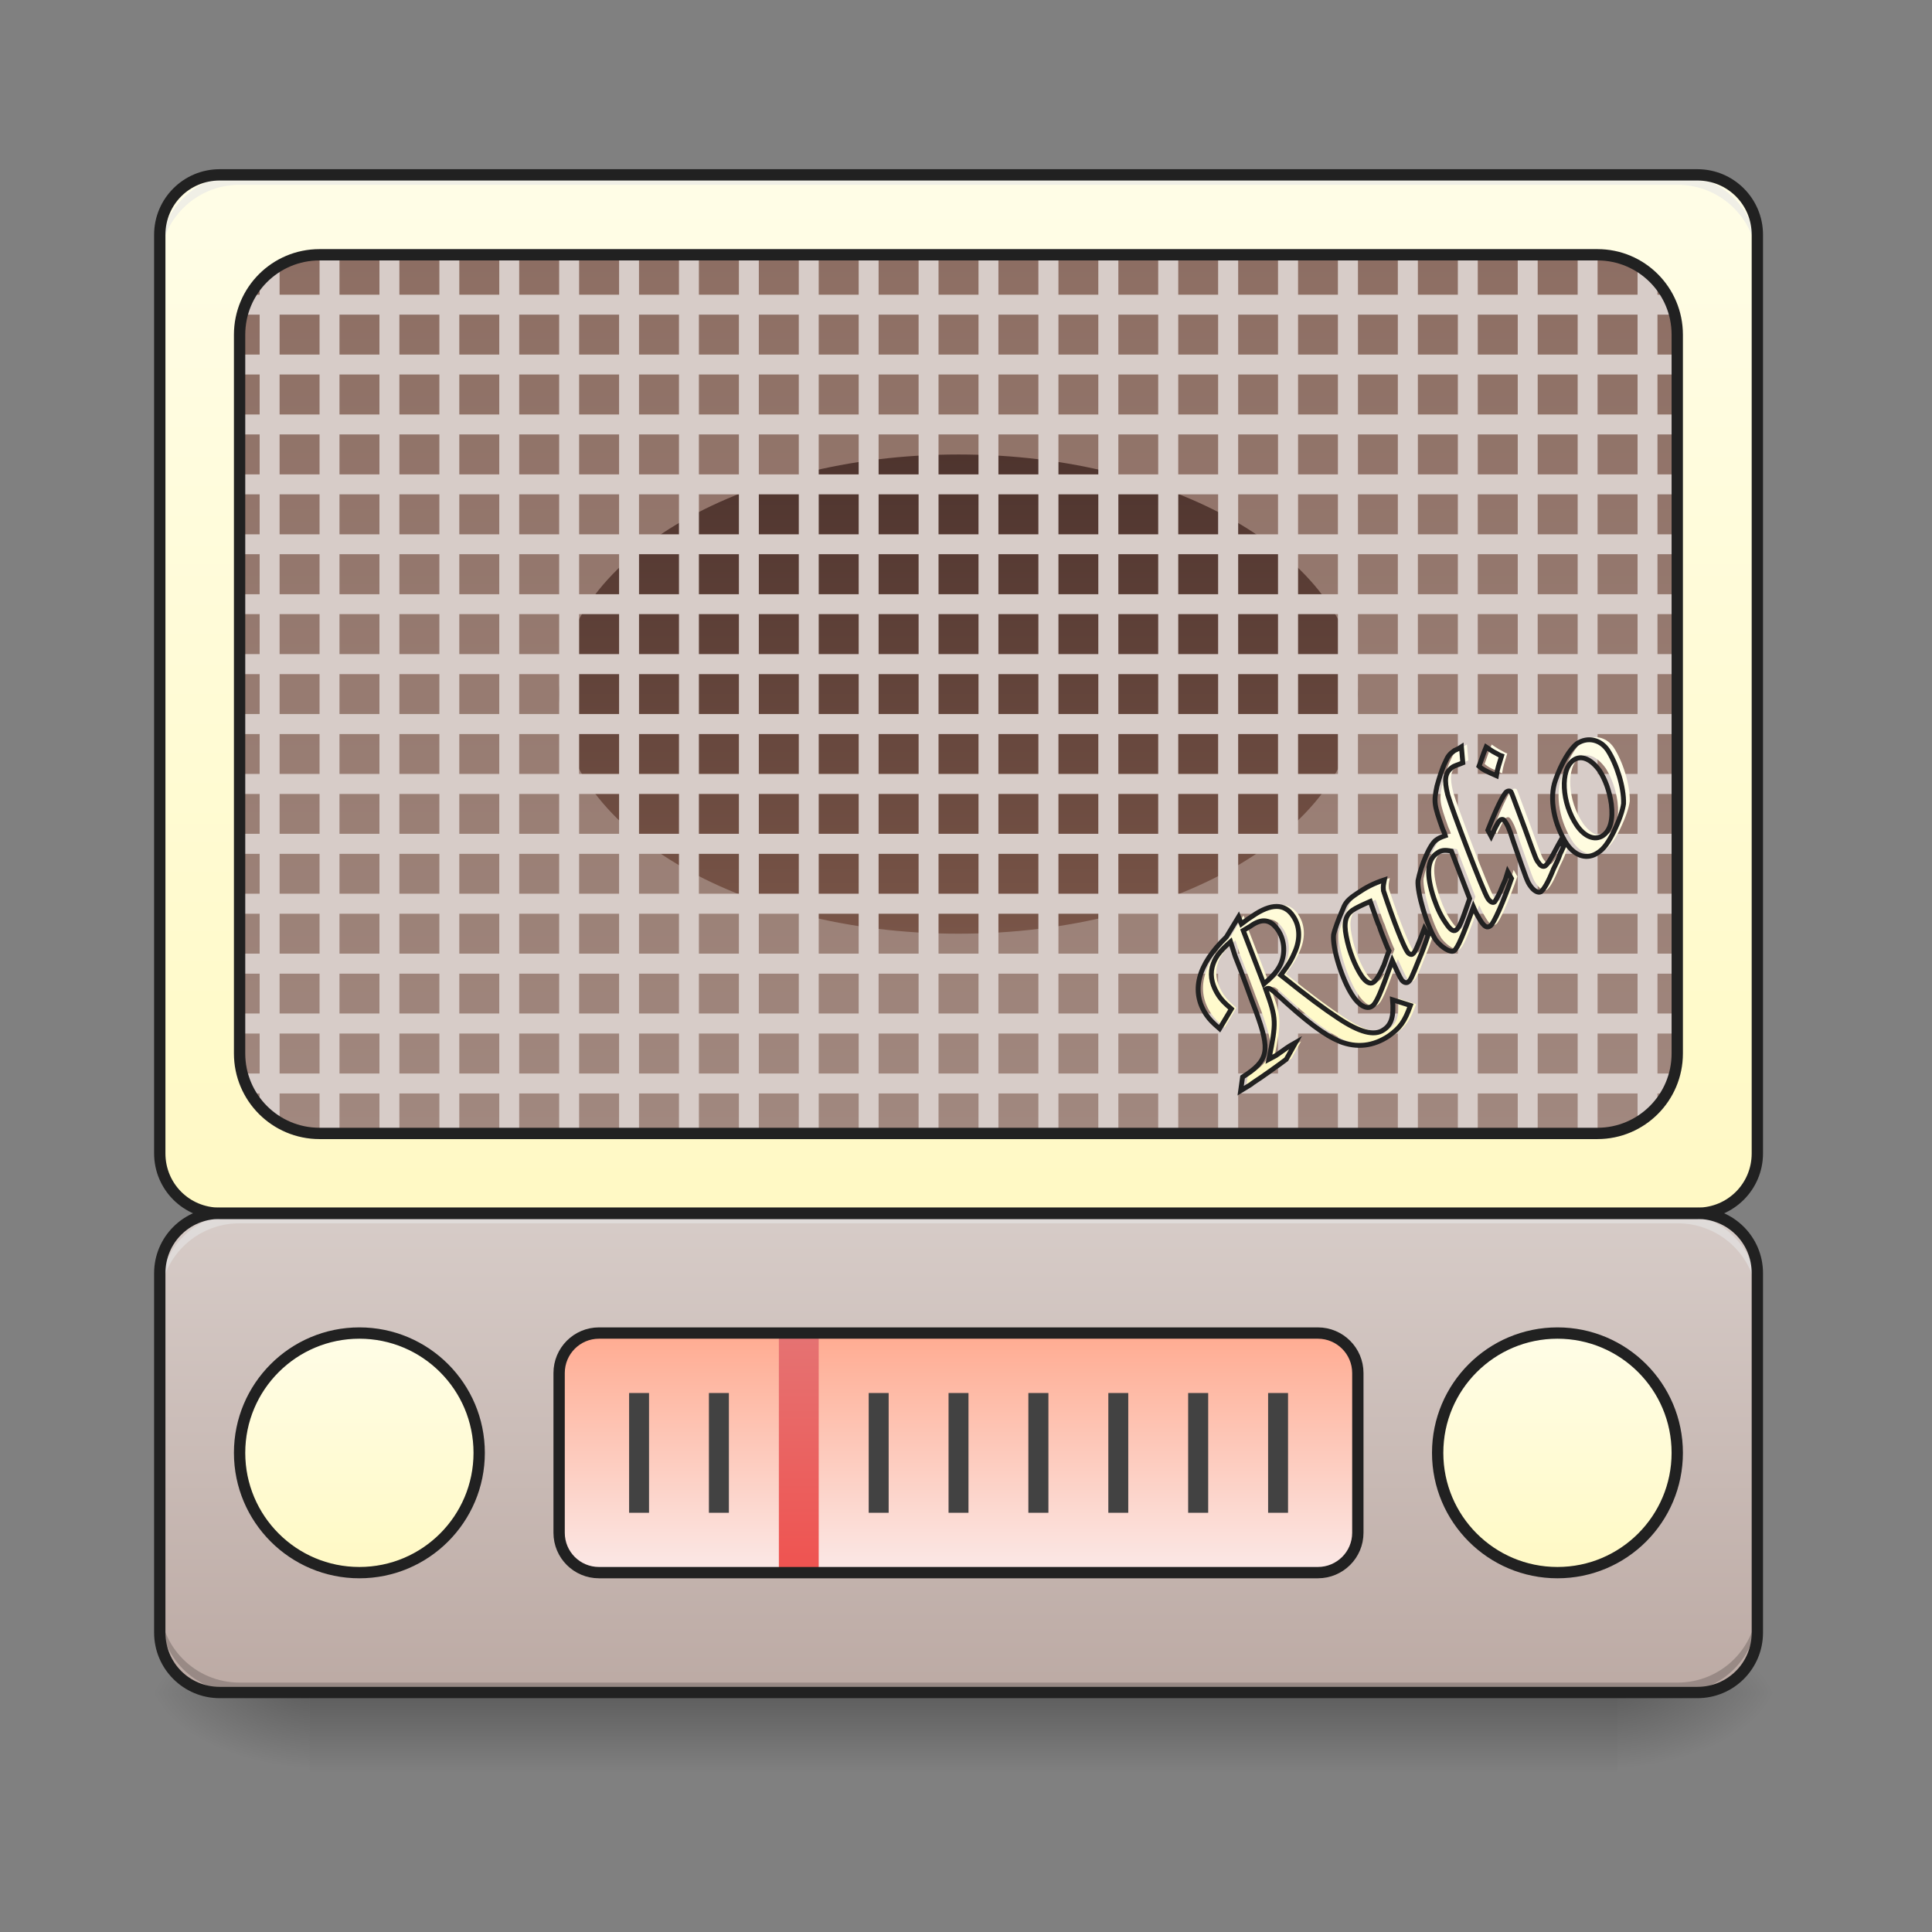 <?xml version="1.0" encoding="UTF-8"?>
<svg xmlns="http://www.w3.org/2000/svg" xmlns:xlink="http://www.w3.org/1999/xlink" width="64pt" height="64pt" viewBox="0 0 64 64" version="1.1">
<rect x="0" y="0" width="64" height="64" fill="#808080" stroke="none"/>
<defs>
<linearGradient id="linear0" gradientUnits="userSpaceOnUse" x1="254" y1="233.5" x2="254" y2="254.667" gradientTransform="matrix(0.125,0,0,0.125,-0,26.878)">
<stop offset="0" style="stop-color:rgb(0%,0%,0%);stop-opacity:0.275;"/>
<stop offset="1" style="stop-color:rgb(0%,0%,0%);stop-opacity:0;"/>
</linearGradient>
<radialGradient id="radial0" gradientUnits="userSpaceOnUse" cx="450.909" cy="189.579" fx="450.909" fy="189.579" r="21.167" gradientTransform="matrix(0,-0.156,-0.281,-0,106.246,127.191)">
<stop offset="0" style="stop-color:rgb(0%,0%,0%);stop-opacity:0.314;"/>
<stop offset="0.222" style="stop-color:rgb(0%,0%,0%);stop-opacity:0.275;"/>
<stop offset="1" style="stop-color:rgb(0%,0%,0%);stop-opacity:0;"/>
</radialGradient>
<radialGradient id="radial1" gradientUnits="userSpaceOnUse" cx="450.909" cy="189.579" fx="450.909" fy="189.579" r="21.167" gradientTransform="matrix(-0,0.156,0.281,0,-42.409,-15.055)">
<stop offset="0" style="stop-color:rgb(0%,0%,0%);stop-opacity:0.314;"/>
<stop offset="0.222" style="stop-color:rgb(0%,0%,0%);stop-opacity:0.275;"/>
<stop offset="1" style="stop-color:rgb(0%,0%,0%);stop-opacity:0;"/>
</radialGradient>
<radialGradient id="radial2" gradientUnits="userSpaceOnUse" cx="450.909" cy="189.579" fx="450.909" fy="189.579" r="21.167" gradientTransform="matrix(-0,-0.156,0.281,-0,-42.409,127.191)">
<stop offset="0" style="stop-color:rgb(0%,0%,0%);stop-opacity:0.314;"/>
<stop offset="0.222" style="stop-color:rgb(0%,0%,0%);stop-opacity:0.275;"/>
<stop offset="1" style="stop-color:rgb(0%,0%,0%);stop-opacity:0;"/>
</radialGradient>
<radialGradient id="radial3" gradientUnits="userSpaceOnUse" cx="450.909" cy="189.579" fx="450.909" fy="189.579" r="21.167" gradientTransform="matrix(0,0.156,-0.281,0,106.246,-15.055)">
<stop offset="0" style="stop-color:rgb(0%,0%,0%);stop-opacity:0.314;"/>
<stop offset="0.222" style="stop-color:rgb(0%,0%,0%);stop-opacity:0.275;"/>
<stop offset="1" style="stop-color:rgb(0%,0%,0%);stop-opacity:0;"/>
</radialGradient>
<linearGradient id="linear1" gradientUnits="userSpaceOnUse" x1="254" y1="106.5" x2="254" y2="233.5" gradientTransform="matrix(0.125,0,0,0.125,0,26.878)">
<stop offset="0" style="stop-color:rgb(84.314%,80%,78.431%);stop-opacity:1;"/>
<stop offset="1" style="stop-color:rgb(73.725%,66.667%,64.314%);stop-opacity:1;"/>
</linearGradient>
<linearGradient id="linear2" gradientUnits="userSpaceOnUse" x1="254" y1="-168.667" x2="254" y2="106.5" gradientTransform="matrix(0.125,0,0,0.125,0,26.878)">
<stop offset="0" style="stop-color:rgb(100%,99.216%,90.588%);stop-opacity:1;"/>
<stop offset="1" style="stop-color:rgb(100%,97.647%,76.863%);stop-opacity:1;"/>
</linearGradient>
<linearGradient id="linear3" gradientUnits="userSpaceOnUse" x1="291.042" y1="138.25" x2="291.042" y2="201.75" gradientTransform="matrix(1,0,0,1,-201.083,-0)">
<stop offset="0" style="stop-color:rgb(100%,99.216%,90.588%);stop-opacity:1;"/>
<stop offset="1" style="stop-color:rgb(100%,97.647%,76.863%);stop-opacity:1;"/>
</linearGradient>
<linearGradient id="linear4" gradientUnits="userSpaceOnUse" x1="254" y1="85.333" x2="254" y2="-147.5" gradientTransform="matrix(0.125,0,0,0.125,0,26.878)">
<stop offset="0" style="stop-color:rgb(63.137%,53.333%,49.804%);stop-opacity:1;"/>
<stop offset="1" style="stop-color:rgb(55.294%,43.137%,38.824%);stop-opacity:1;"/>
</linearGradient>
<linearGradient id="linear5" gradientUnits="userSpaceOnUse" x1="291.042" y1="138.25" x2="291.042" y2="201.75" gradientTransform="matrix(1,0,0,1,116.417,-0)">
<stop offset="0" style="stop-color:rgb(100%,99.216%,90.588%);stop-opacity:1;"/>
<stop offset="1" style="stop-color:rgb(100%,97.647%,76.863%);stop-opacity:1;"/>
</linearGradient>
<linearGradient id="linear6" gradientUnits="userSpaceOnUse" x1="254" y1="138.25" x2="254" y2="201.75" gradientTransform="matrix(0.125,0,0,0.125,0,26.878)">
<stop offset="0" style="stop-color:rgb(100%,67.059%,56.863%);stop-opacity:1;"/>
<stop offset="1" style="stop-color:rgb(98.431%,91.373%,90.588%);stop-opacity:1;"/>
</linearGradient>
<linearGradient id="linear7" gradientUnits="userSpaceOnUse" x1="211.667" y1="201.75" x2="211.667" y2="127.667" gradientTransform="matrix(0.125,0,0,0.107,0,30.481)">
<stop offset="0" style="stop-color:rgb(93.725%,32.549%,31.373%);stop-opacity:1;"/>
<stop offset="1" style="stop-color:rgb(89.804%,45.098%,45.098%);stop-opacity:1;"/>
</linearGradient>
<linearGradient id="linear8" gradientUnits="userSpaceOnUse" x1="254" y1="-94.583" x2="254" y2="32.417" gradientTransform="matrix(0.125,0,0,0.125,0,26.878)">
<stop offset="0" style="stop-color:rgb(30.588%,20.392%,18.039%);stop-opacity:1;"/>
<stop offset="1" style="stop-color:rgb(47.451%,33.333%,28.235%);stop-opacity:1;"/>
</linearGradient>
<linearGradient id="linear9" gradientUnits="userSpaceOnUse" x1="600.604" y1="-20.5" x2="568.854" y2="35.062" gradientTransform="matrix(0.103,-0.07,0.07,0.103,-14.614,70.928)">
<stop offset="0" style="stop-color:rgb(100%,99.216%,90.588%);stop-opacity:1;"/>
<stop offset="1" style="stop-color:rgb(100%,97.647%,76.863%);stop-opacity:1;"/>
</linearGradient>
</defs>
<g id="surface1">
<path style=" stroke:none;fill-rule:nonzero;fill:url(#linear0);" d="M 10.254 56.066 L 53.582 56.066 L 53.582 58.715 L 10.254 58.715 Z M 10.254 56.066 "/>
<path style=" stroke:none;fill-rule:nonzero;fill:url(#radial0);" d="M 53.582 56.066 L 58.875 56.066 L 58.875 53.422 L 53.582 53.422 Z M 53.582 56.066 "/>
<path style=" stroke:none;fill-rule:nonzero;fill:url(#radial1);" d="M 10.254 56.066 L 4.961 56.066 L 4.961 58.715 L 10.254 58.715 Z M 10.254 56.066 "/>
<path style=" stroke:none;fill-rule:nonzero;fill:url(#radial2);" d="M 10.254 56.066 L 4.961 56.066 L 4.961 53.422 L 10.254 53.422 Z M 10.254 56.066 "/>
<path style=" stroke:none;fill-rule:nonzero;fill:url(#radial3);" d="M 53.582 56.066 L 58.875 56.066 L 58.875 58.715 L 53.582 58.715 Z M 53.582 56.066 "/>
<path style=" stroke:none;fill-rule:nonzero;fill:url(#linear1);" d="M 7.277 40.191 C 6.176 40.191 5.293 41.078 5.293 42.176 L 5.293 54.082 C 5.293 55.184 6.176 56.066 7.277 56.066 L 56.23 56.066 C 57.328 56.066 58.215 55.184 58.215 54.082 L 58.215 42.176 C 58.215 41.078 57.328 40.191 56.23 40.191 Z M 7.277 40.191 "/>
<path style=" stroke:none;fill-rule:nonzero;fill:url(#linear2);" d="M 7.277 5.793 L 56.23 5.793 C 57.324 5.793 58.215 6.68 58.215 7.777 L 58.215 38.207 C 58.215 39.305 57.324 40.191 56.23 40.191 L 7.277 40.191 C 6.18 40.191 5.293 39.305 5.293 38.207 L 5.293 7.777 C 5.293 6.68 6.18 5.793 7.277 5.793 Z M 7.277 5.793 "/>
<path style=" stroke:none;fill-rule:nonzero;fill:rgb(0%,0%,0%);fill-opacity:0.196;" d="M 7.938 56.066 C 6.473 56.066 5.293 54.887 5.293 53.422 L 5.293 53.09 C 5.293 54.559 6.473 55.738 7.938 55.738 L 55.566 55.738 C 57.035 55.738 58.215 54.559 58.215 53.09 L 58.215 53.422 C 58.215 54.887 57.035 56.066 55.566 56.066 Z M 7.938 56.066 "/>
<path style=" stroke:none;fill-rule:nonzero;fill:rgb(90.196%,90.196%,90.196%);fill-opacity:0.588;" d="M 7.938 5.793 C 6.473 5.793 5.293 6.973 5.293 8.438 L 5.293 8.77 C 5.293 7.305 6.473 6.121 7.938 6.121 L 55.566 6.121 C 57.035 6.121 58.215 7.305 58.215 8.77 L 58.215 8.438 C 58.215 6.973 57.035 5.793 55.566 5.793 Z M 7.938 5.793 "/>
<path style="fill-rule:nonzero;fill:url(#linear3);stroke-width:3;stroke-linecap:round;stroke-linejoin:miter;stroke:rgb(12.941%,12.941%,12.941%);stroke-opacity:1;stroke-miterlimit:4;" d="M 95.241 138.248 C 112.77 138.248 126.988 152.465 126.988 169.994 C 126.988 187.524 112.77 201.741 95.241 201.741 C 77.711 201.741 63.494 187.524 63.494 169.994 C 63.494 152.465 77.711 138.248 95.241 138.248 Z M 95.241 138.248 " transform="matrix(0.125,0,0,0.125,0,26.878)"/>
<path style=" stroke:none;fill-rule:nonzero;fill:rgb(90.196%,90.196%,90.196%);fill-opacity:0.588;" d="M 7.938 40.191 C 6.473 40.191 5.293 41.371 5.293 42.836 L 5.293 43.168 C 5.293 41.703 6.473 40.523 7.938 40.523 L 55.566 40.523 C 57.035 40.523 58.215 41.703 58.215 43.168 L 58.215 42.836 C 58.215 41.371 57.035 40.191 55.566 40.191 Z M 7.938 40.191 "/>
<path style=" stroke:none;fill-rule:nonzero;fill:url(#linear4);" d="M 10.586 8.438 L 52.922 8.438 C 54.383 8.438 55.566 9.621 55.566 11.086 L 55.566 34.898 C 55.566 36.359 54.383 37.547 52.922 37.547 L 10.586 37.547 C 9.121 37.547 7.938 36.359 7.938 34.898 L 7.938 11.086 C 7.938 9.621 9.121 8.438 10.586 8.438 Z M 10.586 8.438 "/>
<path style="fill-rule:nonzero;fill:url(#linear5);stroke-width:3;stroke-linecap:round;stroke-linejoin:miter;stroke:rgb(12.941%,12.941%,12.941%);stroke-opacity:1;stroke-miterlimit:4;" d="M 412.742 138.248 C 430.271 138.248 444.489 152.465 444.489 169.994 C 444.489 187.524 430.271 201.741 412.742 201.741 C 395.212 201.741 380.995 187.524 380.995 169.994 C 380.995 152.465 395.212 138.248 412.742 138.248 Z M 412.742 138.248 " transform="matrix(0.125,0,0,0.125,0,26.878)"/>
<path style=" stroke:none;fill-rule:nonzero;fill:url(#linear6);" d="M 19.844 44.16 L 43.66 44.16 C 44.391 44.16 44.984 44.754 44.984 45.484 L 44.984 50.777 C 44.984 51.508 44.391 52.098 43.66 52.098 L 19.844 52.098 C 19.113 52.098 18.523 51.508 18.523 50.777 L 18.523 45.484 C 18.523 44.754 19.113 44.16 19.844 44.16 Z M 19.844 44.16 "/>
<path style=" stroke:none;fill-rule:nonzero;fill:rgb(25.882%,25.882%,25.882%);fill-opacity:1;" d="M 31.422 46.145 L 32.082 46.145 L 32.082 50.113 L 31.422 50.113 Z M 31.422 46.145 "/>
<path style=" stroke:none;fill-rule:nonzero;fill:rgb(25.882%,25.882%,25.882%);fill-opacity:1;" d="M 34.066 46.145 L 34.73 46.145 L 34.73 50.113 L 34.066 50.113 Z M 34.066 46.145 "/>
<path style=" stroke:none;fill-rule:nonzero;fill:rgb(25.882%,25.882%,25.882%);fill-opacity:1;" d="M 36.715 46.145 L 37.375 46.145 L 37.375 50.113 L 36.715 50.113 Z M 36.715 46.145 "/>
<path style=" stroke:none;fill-rule:nonzero;fill:rgb(25.882%,25.882%,25.882%);fill-opacity:1;" d="M 39.359 46.145 L 40.023 46.145 L 40.023 50.113 L 39.359 50.113 Z M 39.359 46.145 "/>
<path style=" stroke:none;fill-rule:nonzero;fill:rgb(25.882%,25.882%,25.882%);fill-opacity:1;" d="M 42.008 46.145 L 42.668 46.145 L 42.668 50.113 L 42.008 50.113 Z M 42.008 46.145 "/>
<path style=" stroke:none;fill-rule:nonzero;fill:rgb(25.882%,25.882%,25.882%);fill-opacity:1;" d="M 20.84 46.145 L 21.5 46.145 L 21.5 50.113 L 20.84 50.113 Z M 20.84 46.145 "/>
<path style=" stroke:none;fill-rule:nonzero;fill:rgb(25.882%,25.882%,25.882%);fill-opacity:1;" d="M 23.484 46.145 L 24.145 46.145 L 24.145 50.113 L 23.484 50.113 Z M 23.484 46.145 "/>
<path style=" stroke:none;fill-rule:nonzero;fill:url(#linear7);" d="M 25.801 44.16 L 27.121 44.16 L 27.121 52.098 L 25.801 52.098 Z M 25.801 44.16 "/>
<path style=" stroke:none;fill-rule:nonzero;fill:rgb(25.882%,25.882%,25.882%);fill-opacity:1;" d="M 28.777 46.145 L 29.438 46.145 L 29.438 50.113 L 28.777 50.113 Z M 28.777 46.145 "/>
<path style="fill:none;stroke-width:3;stroke-linecap:square;stroke-linejoin:bevel;stroke:rgb(12.941%,12.941%,12.941%);stroke-opacity:1;stroke-miterlimit:4;" d="M 158.735 138.248 L 349.248 138.248 C 355.091 138.248 359.841 142.997 359.841 148.84 L 359.841 191.18 C 359.841 197.023 355.091 201.741 349.248 201.741 L 158.735 201.741 C 152.892 201.741 148.173 197.023 148.173 191.18 L 148.173 148.84 C 148.173 142.997 152.892 138.248 158.735 138.248 Z M 158.735 138.248 " transform="matrix(0.125,0,0,0.125,0,26.878)"/>
<path style=" stroke:none;fill-rule:nonzero;fill:url(#linear8);" d="M 31.754 15.055 C 39.059 15.055 44.984 18.609 44.984 22.992 C 44.984 27.375 39.059 30.93 31.754 30.93 C 24.445 30.93 18.523 27.375 18.523 22.992 C 18.523 18.609 24.445 15.055 31.754 15.055 Z M 31.754 15.055 "/>
<path style=" stroke:none;fill-rule:nonzero;fill:rgb(84.314%,80%,78.431%);fill-opacity:1;" d="M 10.586 8.438 L 10.586 9.762 L 9.262 9.762 L 9.262 8.793 C 9.012 8.934 8.789 9.117 8.602 9.332 L 8.602 9.762 L 8.289 9.762 C 8.172 9.965 8.082 10.188 8.02 10.422 L 8.602 10.422 L 8.602 11.746 L 7.938 11.746 L 7.938 12.406 L 8.602 12.406 L 8.602 13.73 L 7.938 13.73 L 7.938 14.391 L 8.602 14.391 L 8.602 15.715 L 7.938 15.715 L 7.938 16.375 L 8.602 16.375 L 8.602 17.699 L 7.938 17.699 L 7.938 18.359 L 8.602 18.359 L 8.602 19.684 L 7.938 19.684 L 7.938 20.344 L 8.602 20.344 L 8.602 21.668 L 7.938 21.668 L 7.938 22.332 L 8.602 22.332 L 8.602 23.652 L 7.938 23.652 L 7.938 24.316 L 8.602 24.316 L 8.602 25.637 L 7.938 25.637 L 7.938 26.301 L 8.602 26.301 L 8.602 27.621 L 7.938 27.621 L 7.938 28.285 L 8.602 28.285 L 8.602 29.605 L 7.938 29.605 L 7.938 30.27 L 8.602 30.27 L 8.602 31.59 L 7.938 31.59 L 7.938 32.254 L 8.602 32.254 L 8.602 33.574 L 7.938 33.574 L 7.938 34.238 L 8.602 34.238 L 8.602 35.562 L 8.02 35.562 C 8.082 35.797 8.172 36.016 8.289 36.223 L 8.602 36.223 L 8.602 36.652 C 8.789 36.867 9.012 37.051 9.262 37.191 L 9.262 36.223 L 10.586 36.223 L 10.586 37.547 L 11.246 37.547 L 11.246 36.223 L 12.57 36.223 L 12.57 37.547 L 13.23 37.547 L 13.23 36.223 L 14.555 36.223 L 14.555 37.547 L 15.215 37.547 L 15.215 36.223 L 16.539 36.223 L 16.539 37.547 L 17.199 37.547 L 17.199 36.223 L 18.523 36.223 L 18.523 37.547 L 19.184 37.547 L 19.184 36.223 L 20.508 36.223 L 20.508 37.547 L 21.168 37.547 L 21.168 36.223 L 22.492 36.223 L 22.492 37.547 L 23.152 37.547 L 23.152 36.223 L 24.477 36.223 L 24.477 37.547 L 25.137 37.547 L 25.137 36.223 L 26.461 36.223 L 26.461 37.547 L 27.121 37.547 L 27.121 36.223 L 28.445 36.223 L 28.445 37.547 L 29.105 37.547 L 29.105 36.223 L 30.43 36.223 L 30.43 37.547 L 31.09 37.547 L 31.09 36.223 L 32.414 36.223 L 32.414 37.547 L 33.074 37.547 L 33.074 36.223 L 34.398 36.223 L 34.398 37.547 L 35.062 37.547 L 35.062 36.223 L 36.383 36.223 L 36.383 37.547 L 37.047 37.547 L 37.047 36.223 L 38.367 36.223 L 38.367 37.547 L 39.031 37.547 L 39.031 36.223 L 40.352 36.223 L 40.352 37.547 L 41.016 37.547 L 41.016 36.223 L 42.336 36.223 L 42.336 37.547 L 43 37.547 L 43 36.223 L 44.32 36.223 L 44.32 37.547 L 44.984 37.547 L 44.984 36.223 L 46.305 36.223 L 46.305 37.547 L 46.969 37.547 L 46.969 36.223 L 48.293 36.223 L 48.293 37.547 L 48.953 37.547 L 48.953 36.223 L 50.277 36.223 L 50.277 37.547 L 50.938 37.547 L 50.938 36.223 L 52.262 36.223 L 52.262 37.547 L 52.922 37.547 L 52.922 36.223 L 54.246 36.223 L 54.246 37.191 C 54.492 37.051 54.719 36.867 54.906 36.652 L 54.906 36.223 L 55.215 36.223 C 55.332 36.016 55.426 35.797 55.484 35.562 L 54.906 35.562 L 54.906 34.238 L 55.566 34.238 L 55.566 33.574 L 54.906 33.574 L 54.906 32.254 L 55.566 32.254 L 55.566 31.59 L 54.906 31.59 L 54.906 30.27 L 55.566 30.27 L 55.566 29.605 L 54.906 29.605 L 54.906 28.285 L 55.566 28.285 L 55.566 27.621 L 54.906 27.621 L 54.906 26.301 L 55.566 26.301 L 55.566 25.637 L 54.906 25.637 L 54.906 24.316 L 55.566 24.316 L 55.566 23.652 L 54.906 23.652 L 54.906 22.332 L 55.566 22.332 L 55.566 21.668 L 54.906 21.668 L 54.906 20.344 L 55.566 20.344 L 55.566 19.684 L 54.906 19.684 L 54.906 18.359 L 55.566 18.359 L 55.566 17.699 L 54.906 17.699 L 54.906 16.375 L 55.566 16.375 L 55.566 15.715 L 54.906 15.715 L 54.906 14.391 L 55.566 14.391 L 55.566 13.73 L 54.906 13.73 L 54.906 12.406 L 55.566 12.406 L 55.566 11.746 L 54.906 11.746 L 54.906 10.422 L 55.484 10.422 C 55.426 10.188 55.332 9.965 55.215 9.762 L 54.906 9.762 L 54.906 9.332 C 54.719 9.117 54.492 8.934 54.246 8.793 L 54.246 9.762 L 52.922 9.762 L 52.922 8.438 L 52.262 8.438 L 52.262 9.762 L 50.938 9.762 L 50.938 8.438 L 50.277 8.438 L 50.277 9.762 L 48.953 9.762 L 48.953 8.438 L 48.293 8.438 L 48.293 9.762 L 46.969 9.762 L 46.969 8.438 L 46.305 8.438 L 46.305 9.762 L 44.984 9.762 L 44.984 8.438 L 44.32 8.438 L 44.32 9.762 L 43 9.762 L 43 8.438 L 42.336 8.438 L 42.336 9.762 L 41.016 9.762 L 41.016 8.438 L 40.352 8.438 L 40.352 9.762 L 39.031 9.762 L 39.031 8.438 L 38.367 8.438 L 38.367 9.762 L 37.047 9.762 L 37.047 8.438 L 36.383 8.438 L 36.383 9.762 L 35.062 9.762 L 35.062 8.438 L 34.398 8.438 L 34.398 9.762 L 33.074 9.762 L 33.074 8.438 L 32.414 8.438 L 32.414 9.762 L 31.09 9.762 L 31.09 8.438 L 30.43 8.438 L 30.43 9.762 L 29.105 9.762 L 29.105 8.438 L 28.445 8.438 L 28.445 9.762 L 27.121 9.762 L 27.121 8.438 L 26.461 8.438 L 26.461 9.762 L 25.137 9.762 L 25.137 8.438 L 24.477 8.438 L 24.477 9.762 L 23.152 9.762 L 23.152 8.438 L 22.492 8.438 L 22.492 9.762 L 21.168 9.762 L 21.168 8.438 L 20.508 8.438 L 20.508 9.762 L 19.184 9.762 L 19.184 8.438 L 18.523 8.438 L 18.523 9.762 L 17.199 9.762 L 17.199 8.438 L 16.539 8.438 L 16.539 9.762 L 15.215 9.762 L 15.215 8.438 L 14.555 8.438 L 14.555 9.762 L 13.23 9.762 L 13.23 8.438 L 12.57 8.438 L 12.57 9.762 L 11.246 9.762 L 11.246 8.438 Z M 9.262 10.422 L 10.586 10.422 L 10.586 11.746 L 9.262 11.746 Z M 11.246 10.422 L 12.57 10.422 L 12.57 11.746 L 11.246 11.746 Z M 13.23 10.422 L 14.555 10.422 L 14.555 11.746 L 13.23 11.746 Z M 15.215 10.422 L 16.539 10.422 L 16.539 11.746 L 15.215 11.746 Z M 17.199 10.422 L 18.523 10.422 L 18.523 11.746 L 17.199 11.746 Z M 19.184 10.422 L 20.508 10.422 L 20.508 11.746 L 19.184 11.746 Z M 21.168 10.422 L 22.492 10.422 L 22.492 11.746 L 21.168 11.746 Z M 23.152 10.422 L 24.477 10.422 L 24.477 11.746 L 23.152 11.746 Z M 25.137 10.422 L 26.461 10.422 L 26.461 11.746 L 25.137 11.746 Z M 27.121 10.422 L 28.445 10.422 L 28.445 11.746 L 27.121 11.746 Z M 29.105 10.422 L 30.43 10.422 L 30.43 11.746 L 29.105 11.746 Z M 31.09 10.422 L 32.414 10.422 L 32.414 11.746 L 31.09 11.746 Z M 33.074 10.422 L 34.398 10.422 L 34.398 11.746 L 33.074 11.746 Z M 35.062 10.422 L 36.383 10.422 L 36.383 11.746 L 35.062 11.746 Z M 37.047 10.422 L 38.367 10.422 L 38.367 11.746 L 37.047 11.746 Z M 39.031 10.422 L 40.352 10.422 L 40.352 11.746 L 39.031 11.746 Z M 41.016 10.422 L 42.336 10.422 L 42.336 11.746 L 41.016 11.746 Z M 43 10.422 L 44.32 10.422 L 44.32 11.746 L 43 11.746 Z M 44.984 10.422 L 46.305 10.422 L 46.305 11.746 L 44.984 11.746 Z M 46.969 10.422 L 48.293 10.422 L 48.293 11.746 L 46.969 11.746 Z M 48.953 10.422 L 50.277 10.422 L 50.277 11.746 L 48.953 11.746 Z M 50.938 10.422 L 52.262 10.422 L 52.262 11.746 L 50.938 11.746 Z M 52.922 10.422 L 54.246 10.422 L 54.246 11.746 L 52.922 11.746 Z M 9.262 12.406 L 10.586 12.406 L 10.586 13.73 L 9.262 13.73 Z M 11.246 12.406 L 12.57 12.406 L 12.57 13.73 L 11.246 13.73 Z M 13.23 12.406 L 14.555 12.406 L 14.555 13.73 L 13.23 13.73 Z M 15.215 12.406 L 16.539 12.406 L 16.539 13.73 L 15.215 13.73 Z M 17.199 12.406 L 18.523 12.406 L 18.523 13.73 L 17.199 13.73 Z M 19.184 12.406 L 20.508 12.406 L 20.508 13.73 L 19.184 13.73 Z M 21.168 12.406 L 22.492 12.406 L 22.492 13.73 L 21.168 13.73 Z M 23.152 12.406 L 24.477 12.406 L 24.477 13.73 L 23.152 13.73 Z M 25.137 12.406 L 26.461 12.406 L 26.461 13.73 L 25.137 13.73 Z M 27.121 12.406 L 28.445 12.406 L 28.445 13.73 L 27.121 13.73 Z M 29.105 12.406 L 30.43 12.406 L 30.43 13.73 L 29.105 13.73 Z M 31.09 12.406 L 32.414 12.406 L 32.414 13.73 L 31.09 13.73 Z M 33.074 12.406 L 34.398 12.406 L 34.398 13.73 L 33.074 13.73 Z M 35.062 12.406 L 36.383 12.406 L 36.383 13.73 L 35.062 13.73 Z M 37.047 12.406 L 38.367 12.406 L 38.367 13.73 L 37.047 13.73 Z M 39.031 12.406 L 40.352 12.406 L 40.352 13.73 L 39.031 13.73 Z M 41.016 12.406 L 42.336 12.406 L 42.336 13.73 L 41.016 13.73 Z M 43 12.406 L 44.32 12.406 L 44.32 13.73 L 43 13.73 Z M 44.984 12.406 L 46.305 12.406 L 46.305 13.73 L 44.984 13.73 Z M 46.969 12.406 L 48.293 12.406 L 48.293 13.73 L 46.969 13.73 Z M 48.953 12.406 L 50.277 12.406 L 50.277 13.73 L 48.953 13.73 Z M 50.938 12.406 L 52.262 12.406 L 52.262 13.73 L 50.938 13.73 Z M 52.922 12.406 L 54.246 12.406 L 54.246 13.73 L 52.922 13.73 Z M 9.262 14.391 L 10.586 14.391 L 10.586 15.715 L 9.262 15.715 Z M 11.246 14.391 L 12.57 14.391 L 12.57 15.715 L 11.246 15.715 Z M 13.23 14.391 L 14.555 14.391 L 14.555 15.715 L 13.23 15.715 Z M 15.215 14.391 L 16.539 14.391 L 16.539 15.715 L 15.215 15.715 Z M 17.199 14.391 L 18.523 14.391 L 18.523 15.715 L 17.199 15.715 Z M 19.184 14.391 L 20.508 14.391 L 20.508 15.715 L 19.184 15.715 Z M 21.168 14.391 L 22.492 14.391 L 22.492 15.715 L 21.168 15.715 Z M 23.152 14.391 L 24.477 14.391 L 24.477 15.715 L 23.152 15.715 Z M 25.137 14.391 L 26.461 14.391 L 26.461 15.715 L 25.137 15.715 Z M 27.121 14.391 L 28.445 14.391 L 28.445 15.715 L 27.121 15.715 Z M 29.105 14.391 L 30.43 14.391 L 30.43 15.715 L 29.105 15.715 Z M 31.09 14.391 L 32.414 14.391 L 32.414 15.715 L 31.09 15.715 Z M 33.074 14.391 L 34.398 14.391 L 34.398 15.715 L 33.074 15.715 Z M 35.062 14.391 L 36.383 14.391 L 36.383 15.715 L 35.062 15.715 Z M 37.047 14.391 L 38.367 14.391 L 38.367 15.715 L 37.047 15.715 Z M 39.031 14.391 L 40.352 14.391 L 40.352 15.715 L 39.031 15.715 Z M 41.016 14.391 L 42.336 14.391 L 42.336 15.715 L 41.016 15.715 Z M 43 14.391 L 44.32 14.391 L 44.32 15.715 L 43 15.715 Z M 44.984 14.391 L 46.305 14.391 L 46.305 15.715 L 44.984 15.715 Z M 46.969 14.391 L 48.293 14.391 L 48.293 15.715 L 46.969 15.715 Z M 48.953 14.391 L 50.277 14.391 L 50.277 15.715 L 48.953 15.715 Z M 50.938 14.391 L 52.262 14.391 L 52.262 15.715 L 50.938 15.715 Z M 52.922 14.391 L 54.246 14.391 L 54.246 15.715 L 52.922 15.715 Z M 9.262 16.375 L 10.586 16.375 L 10.586 17.699 L 9.262 17.699 Z M 11.246 16.375 L 12.57 16.375 L 12.57 17.699 L 11.246 17.699 Z M 13.23 16.375 L 14.555 16.375 L 14.555 17.699 L 13.23 17.699 Z M 15.215 16.375 L 16.539 16.375 L 16.539 17.699 L 15.215 17.699 Z M 17.199 16.375 L 18.523 16.375 L 18.523 17.699 L 17.199 17.699 Z M 19.184 16.375 L 20.508 16.375 L 20.508 17.699 L 19.184 17.699 Z M 21.168 16.375 L 22.492 16.375 L 22.492 17.699 L 21.168 17.699 Z M 23.152 16.375 L 24.477 16.375 L 24.477 17.699 L 23.152 17.699 Z M 25.137 16.375 L 26.461 16.375 L 26.461 17.699 L 25.137 17.699 Z M 27.121 16.375 L 28.445 16.375 L 28.445 17.699 L 27.121 17.699 Z M 29.105 16.375 L 30.43 16.375 L 30.43 17.699 L 29.105 17.699 Z M 31.09 16.375 L 32.414 16.375 L 32.414 17.699 L 31.09 17.699 Z M 33.074 16.375 L 34.398 16.375 L 34.398 17.699 L 33.074 17.699 Z M 35.062 16.375 L 36.383 16.375 L 36.383 17.699 L 35.062 17.699 Z M 37.047 16.375 L 38.367 16.375 L 38.367 17.699 L 37.047 17.699 Z M 39.031 16.375 L 40.352 16.375 L 40.352 17.699 L 39.031 17.699 Z M 41.016 16.375 L 42.336 16.375 L 42.336 17.699 L 41.016 17.699 Z M 43 16.375 L 44.32 16.375 L 44.32 17.699 L 43 17.699 Z M 44.984 16.375 L 46.305 16.375 L 46.305 17.699 L 44.984 17.699 Z M 46.969 16.375 L 48.293 16.375 L 48.293 17.699 L 46.969 17.699 Z M 48.953 16.375 L 50.277 16.375 L 50.277 17.699 L 48.953 17.699 Z M 50.938 16.375 L 52.262 16.375 L 52.262 17.699 L 50.938 17.699 Z M 52.922 16.375 L 54.246 16.375 L 54.246 17.699 L 52.922 17.699 Z M 9.262 18.359 L 10.586 18.359 L 10.586 19.684 L 9.262 19.684 Z M 11.246 18.359 L 12.57 18.359 L 12.57 19.684 L 11.246 19.684 Z M 13.23 18.359 L 14.555 18.359 L 14.555 19.684 L 13.23 19.684 Z M 15.215 18.359 L 16.539 18.359 L 16.539 19.684 L 15.215 19.684 Z M 17.199 18.359 L 18.523 18.359 L 18.523 19.684 L 17.199 19.684 Z M 19.184 18.359 L 20.508 18.359 L 20.508 19.684 L 19.184 19.684 Z M 21.168 18.359 L 22.492 18.359 L 22.492 19.684 L 21.168 19.684 Z M 23.152 18.359 L 24.477 18.359 L 24.477 19.684 L 23.152 19.684 Z M 25.137 18.359 L 26.461 18.359 L 26.461 19.684 L 25.137 19.684 Z M 27.121 18.359 L 28.445 18.359 L 28.445 19.684 L 27.121 19.684 Z M 29.105 18.359 L 30.43 18.359 L 30.43 19.684 L 29.105 19.684 Z M 31.09 18.359 L 32.414 18.359 L 32.414 19.684 L 31.09 19.684 Z M 33.074 18.359 L 34.398 18.359 L 34.398 19.684 L 33.074 19.684 Z M 35.062 18.359 L 36.383 18.359 L 36.383 19.684 L 35.062 19.684 Z M 37.047 18.359 L 38.367 18.359 L 38.367 19.684 L 37.047 19.684 Z M 39.031 18.359 L 40.352 18.359 L 40.352 19.684 L 39.031 19.684 Z M 41.016 18.359 L 42.336 18.359 L 42.336 19.684 L 41.016 19.684 Z M 43 18.359 L 44.32 18.359 L 44.32 19.684 L 43 19.684 Z M 44.984 18.359 L 46.305 18.359 L 46.305 19.684 L 44.984 19.684 Z M 46.969 18.359 L 48.293 18.359 L 48.293 19.684 L 46.969 19.684 Z M 48.953 18.359 L 50.277 18.359 L 50.277 19.684 L 48.953 19.684 Z M 50.938 18.359 L 52.262 18.359 L 52.262 19.684 L 50.938 19.684 Z M 52.922 18.359 L 54.246 18.359 L 54.246 19.684 L 52.922 19.684 Z M 9.262 20.344 L 10.586 20.344 L 10.586 21.668 L 9.262 21.668 Z M 11.246 20.344 L 12.57 20.344 L 12.57 21.668 L 11.246 21.668 Z M 13.23 20.344 L 14.555 20.344 L 14.555 21.668 L 13.23 21.668 Z M 15.215 20.344 L 16.539 20.344 L 16.539 21.668 L 15.215 21.668 Z M 17.199 20.344 L 18.523 20.344 L 18.523 21.668 L 17.199 21.668 Z M 19.184 20.344 L 20.508 20.344 L 20.508 21.668 L 19.184 21.668 Z M 21.168 20.344 L 22.492 20.344 L 22.492 21.668 L 21.168 21.668 Z M 23.152 20.344 L 24.477 20.344 L 24.477 21.668 L 23.152 21.668 Z M 25.137 20.344 L 26.461 20.344 L 26.461 21.668 L 25.137 21.668 Z M 27.121 20.344 L 28.445 20.344 L 28.445 21.668 L 27.121 21.668 Z M 29.105 20.344 L 30.43 20.344 L 30.43 21.668 L 29.105 21.668 Z M 31.09 20.344 L 32.414 20.344 L 32.414 21.668 L 31.09 21.668 Z M 33.074 20.344 L 34.398 20.344 L 34.398 21.668 L 33.074 21.668 Z M 35.062 20.344 L 36.383 20.344 L 36.383 21.668 L 35.062 21.668 Z M 37.047 20.344 L 38.367 20.344 L 38.367 21.668 L 37.047 21.668 Z M 39.031 20.344 L 40.352 20.344 L 40.352 21.668 L 39.031 21.668 Z M 41.016 20.344 L 42.336 20.344 L 42.336 21.668 L 41.016 21.668 Z M 43 20.344 L 44.32 20.344 L 44.32 21.668 L 43 21.668 Z M 44.984 20.344 L 46.305 20.344 L 46.305 21.668 L 44.984 21.668 Z M 46.969 20.344 L 48.293 20.344 L 48.293 21.668 L 46.969 21.668 Z M 48.953 20.344 L 50.277 20.344 L 50.277 21.668 L 48.953 21.668 Z M 50.938 20.344 L 52.262 20.344 L 52.262 21.668 L 50.938 21.668 Z M 52.922 20.344 L 54.246 20.344 L 54.246 21.668 L 52.922 21.668 Z M 9.262 22.332 L 10.586 22.332 L 10.586 23.652 L 9.262 23.652 Z M 11.246 22.332 L 12.57 22.332 L 12.57 23.652 L 11.246 23.652 Z M 13.23 22.332 L 14.555 22.332 L 14.555 23.652 L 13.23 23.652 Z M 15.215 22.332 L 16.539 22.332 L 16.539 23.652 L 15.215 23.652 Z M 17.199 22.332 L 18.523 22.332 L 18.523 23.652 L 17.199 23.652 Z M 19.184 22.332 L 20.508 22.332 L 20.508 23.652 L 19.184 23.652 Z M 21.168 22.332 L 22.492 22.332 L 22.492 23.652 L 21.168 23.652 Z M 23.152 22.332 L 24.477 22.332 L 24.477 23.652 L 23.152 23.652 Z M 25.137 22.332 L 26.461 22.332 L 26.461 23.652 L 25.137 23.652 Z M 27.121 22.332 L 28.445 22.332 L 28.445 23.652 L 27.121 23.652 Z M 29.105 22.332 L 30.43 22.332 L 30.43 23.652 L 29.105 23.652 Z M 31.09 22.332 L 32.414 22.332 L 32.414 23.652 L 31.09 23.652 Z M 33.074 22.332 L 34.398 22.332 L 34.398 23.652 L 33.074 23.652 Z M 35.062 22.332 L 36.383 22.332 L 36.383 23.652 L 35.062 23.652 Z M 37.047 22.332 L 38.367 22.332 L 38.367 23.652 L 37.047 23.652 Z M 39.031 22.332 L 40.352 22.332 L 40.352 23.652 L 39.031 23.652 Z M 41.016 22.332 L 42.336 22.332 L 42.336 23.652 L 41.016 23.652 Z M 43 22.332 L 44.32 22.332 L 44.32 23.652 L 43 23.652 Z M 44.984 22.332 L 46.305 22.332 L 46.305 23.652 L 44.984 23.652 Z M 46.969 22.332 L 48.293 22.332 L 48.293 23.652 L 46.969 23.652 Z M 48.953 22.332 L 50.277 22.332 L 50.277 23.652 L 48.953 23.652 Z M 50.938 22.332 L 52.262 22.332 L 52.262 23.652 L 50.938 23.652 Z M 52.922 22.332 L 54.246 22.332 L 54.246 23.652 L 52.922 23.652 Z M 9.262 24.316 L 10.586 24.316 L 10.586 25.637 L 9.262 25.637 Z M 11.246 24.316 L 12.57 24.316 L 12.57 25.637 L 11.246 25.637 Z M 13.23 24.316 L 14.555 24.316 L 14.555 25.637 L 13.23 25.637 Z M 15.215 24.316 L 16.539 24.316 L 16.539 25.637 L 15.215 25.637 Z M 17.199 24.316 L 18.523 24.316 L 18.523 25.637 L 17.199 25.637 Z M 19.184 24.316 L 20.508 24.316 L 20.508 25.637 L 19.184 25.637 Z M 21.168 24.316 L 22.492 24.316 L 22.492 25.637 L 21.168 25.637 Z M 23.152 24.316 L 24.477 24.316 L 24.477 25.637 L 23.152 25.637 Z M 25.137 24.316 L 26.461 24.316 L 26.461 25.637 L 25.137 25.637 Z M 27.121 24.316 L 28.445 24.316 L 28.445 25.637 L 27.121 25.637 Z M 29.105 24.316 L 30.43 24.316 L 30.43 25.637 L 29.105 25.637 Z M 31.09 24.316 L 32.414 24.316 L 32.414 25.637 L 31.09 25.637 Z M 33.074 24.316 L 34.398 24.316 L 34.398 25.637 L 33.074 25.637 Z M 35.062 24.316 L 36.383 24.316 L 36.383 25.637 L 35.062 25.637 Z M 37.047 24.316 L 38.367 24.316 L 38.367 25.637 L 37.047 25.637 Z M 39.031 24.316 L 40.352 24.316 L 40.352 25.637 L 39.031 25.637 Z M 41.016 24.316 L 42.336 24.316 L 42.336 25.637 L 41.016 25.637 Z M 43 24.316 L 44.32 24.316 L 44.32 25.637 L 43 25.637 Z M 44.984 24.316 L 46.305 24.316 L 46.305 25.637 L 44.984 25.637 Z M 46.969 24.316 L 48.293 24.316 L 48.293 25.637 L 46.969 25.637 Z M 48.953 24.316 L 50.277 24.316 L 50.277 25.637 L 48.953 25.637 Z M 50.938 24.316 L 52.262 24.316 L 52.262 25.637 L 50.938 25.637 Z M 52.922 24.316 L 54.246 24.316 L 54.246 25.637 L 52.922 25.637 Z M 9.262 26.301 L 10.586 26.301 L 10.586 27.621 L 9.262 27.621 Z M 11.246 26.301 L 12.57 26.301 L 12.57 27.621 L 11.246 27.621 Z M 13.23 26.301 L 14.555 26.301 L 14.555 27.621 L 13.23 27.621 Z M 15.215 26.301 L 16.539 26.301 L 16.539 27.621 L 15.215 27.621 Z M 17.199 26.301 L 18.523 26.301 L 18.523 27.621 L 17.199 27.621 Z M 19.184 26.301 L 20.508 26.301 L 20.508 27.621 L 19.184 27.621 Z M 21.168 26.301 L 22.492 26.301 L 22.492 27.621 L 21.168 27.621 Z M 23.152 26.301 L 24.477 26.301 L 24.477 27.621 L 23.152 27.621 Z M 25.137 26.301 L 26.461 26.301 L 26.461 27.621 L 25.137 27.621 Z M 27.121 26.301 L 28.445 26.301 L 28.445 27.621 L 27.121 27.621 Z M 29.105 26.301 L 30.43 26.301 L 30.43 27.621 L 29.105 27.621 Z M 31.09 26.301 L 32.414 26.301 L 32.414 27.621 L 31.09 27.621 Z M 33.074 26.301 L 34.398 26.301 L 34.398 27.621 L 33.074 27.621 Z M 35.062 26.301 L 36.383 26.301 L 36.383 27.621 L 35.062 27.621 Z M 37.047 26.301 L 38.367 26.301 L 38.367 27.621 L 37.047 27.621 Z M 39.031 26.301 L 40.352 26.301 L 40.352 27.621 L 39.031 27.621 Z M 41.016 26.301 L 42.336 26.301 L 42.336 27.621 L 41.016 27.621 Z M 43 26.301 L 44.32 26.301 L 44.32 27.621 L 43 27.621 Z M 44.984 26.301 L 46.305 26.301 L 46.305 27.621 L 44.984 27.621 Z M 46.969 26.301 L 48.293 26.301 L 48.293 27.621 L 46.969 27.621 Z M 48.953 26.301 L 50.277 26.301 L 50.277 27.621 L 48.953 27.621 Z M 50.938 26.301 L 52.262 26.301 L 52.262 27.621 L 50.938 27.621 Z M 52.922 26.301 L 54.246 26.301 L 54.246 27.621 L 52.922 27.621 Z M 9.262 28.285 L 10.586 28.285 L 10.586 29.605 L 9.262 29.605 Z M 11.246 28.285 L 12.57 28.285 L 12.57 29.605 L 11.246 29.605 Z M 13.23 28.285 L 14.555 28.285 L 14.555 29.605 L 13.23 29.605 Z M 15.215 28.285 L 16.539 28.285 L 16.539 29.605 L 15.215 29.605 Z M 17.199 28.285 L 18.523 28.285 L 18.523 29.605 L 17.199 29.605 Z M 19.184 28.285 L 20.508 28.285 L 20.508 29.605 L 19.184 29.605 Z M 21.168 28.285 L 22.492 28.285 L 22.492 29.605 L 21.168 29.605 Z M 23.152 28.285 L 24.477 28.285 L 24.477 29.605 L 23.152 29.605 Z M 25.137 28.285 L 26.461 28.285 L 26.461 29.605 L 25.137 29.605 Z M 27.121 28.285 L 28.445 28.285 L 28.445 29.605 L 27.121 29.605 Z M 29.105 28.285 L 30.43 28.285 L 30.43 29.605 L 29.105 29.605 Z M 31.09 28.285 L 32.414 28.285 L 32.414 29.605 L 31.09 29.605 Z M 33.074 28.285 L 34.398 28.285 L 34.398 29.605 L 33.074 29.605 Z M 35.062 28.285 L 36.383 28.285 L 36.383 29.605 L 35.062 29.605 Z M 37.047 28.285 L 38.367 28.285 L 38.367 29.605 L 37.047 29.605 Z M 39.031 28.285 L 40.352 28.285 L 40.352 29.605 L 39.031 29.605 Z M 41.016 28.285 L 42.336 28.285 L 42.336 29.605 L 41.016 29.605 Z M 43 28.285 L 44.32 28.285 L 44.32 29.605 L 43 29.605 Z M 44.984 28.285 L 46.305 28.285 L 46.305 29.605 L 44.984 29.605 Z M 46.969 28.285 L 48.293 28.285 L 48.293 29.605 L 46.969 29.605 Z M 48.953 28.285 L 50.277 28.285 L 50.277 29.605 L 48.953 29.605 Z M 50.938 28.285 L 52.262 28.285 L 52.262 29.605 L 50.938 29.605 Z M 52.922 28.285 L 54.246 28.285 L 54.246 29.605 L 52.922 29.605 Z M 9.262 30.27 L 10.586 30.27 L 10.586 31.59 L 9.262 31.59 Z M 11.246 30.27 L 12.57 30.27 L 12.57 31.59 L 11.246 31.59 Z M 13.23 30.27 L 14.555 30.27 L 14.555 31.59 L 13.23 31.59 Z M 15.215 30.27 L 16.539 30.27 L 16.539 31.59 L 15.215 31.59 Z M 17.199 30.27 L 18.523 30.27 L 18.523 31.59 L 17.199 31.59 Z M 19.184 30.27 L 20.508 30.27 L 20.508 31.59 L 19.184 31.59 Z M 21.168 30.27 L 22.492 30.27 L 22.492 31.59 L 21.168 31.59 Z M 23.152 30.27 L 24.477 30.27 L 24.477 31.59 L 23.152 31.59 Z M 25.137 30.27 L 26.461 30.27 L 26.461 31.59 L 25.137 31.59 Z M 27.121 30.27 L 28.445 30.27 L 28.445 31.59 L 27.121 31.59 Z M 29.105 30.27 L 30.43 30.27 L 30.43 31.59 L 29.105 31.59 Z M 31.09 30.27 L 32.414 30.27 L 32.414 31.59 L 31.09 31.59 Z M 33.074 30.27 L 34.398 30.27 L 34.398 31.59 L 33.074 31.59 Z M 35.062 30.27 L 36.383 30.27 L 36.383 31.59 L 35.062 31.59 Z M 37.047 30.27 L 38.367 30.27 L 38.367 31.59 L 37.047 31.59 Z M 39.031 30.27 L 40.352 30.27 L 40.352 31.59 L 39.031 31.59 Z M 41.016 30.27 L 42.336 30.27 L 42.336 31.59 L 41.016 31.59 Z M 43 30.27 L 44.32 30.27 L 44.32 31.59 L 43 31.59 Z M 44.984 30.27 L 46.305 30.27 L 46.305 31.59 L 44.984 31.59 Z M 46.969 30.27 L 48.293 30.27 L 48.293 31.59 L 46.969 31.59 Z M 48.953 30.27 L 50.277 30.27 L 50.277 31.59 L 48.953 31.59 Z M 50.938 30.27 L 52.262 30.27 L 52.262 31.59 L 50.938 31.59 Z M 52.922 30.27 L 54.246 30.27 L 54.246 31.59 L 52.922 31.59 Z M 9.262 32.254 L 10.586 32.254 L 10.586 33.574 L 9.262 33.574 Z M 11.246 32.254 L 12.57 32.254 L 12.57 33.574 L 11.246 33.574 Z M 13.23 32.254 L 14.555 32.254 L 14.555 33.574 L 13.23 33.574 Z M 15.215 32.254 L 16.539 32.254 L 16.539 33.574 L 15.215 33.574 Z M 17.199 32.254 L 18.523 32.254 L 18.523 33.574 L 17.199 33.574 Z M 19.184 32.254 L 20.508 32.254 L 20.508 33.574 L 19.184 33.574 Z M 21.168 32.254 L 22.492 32.254 L 22.492 33.574 L 21.168 33.574 Z M 23.152 32.254 L 24.477 32.254 L 24.477 33.574 L 23.152 33.574 Z M 25.137 32.254 L 26.461 32.254 L 26.461 33.574 L 25.137 33.574 Z M 27.121 32.254 L 28.445 32.254 L 28.445 33.574 L 27.121 33.574 Z M 29.105 32.254 L 30.43 32.254 L 30.43 33.574 L 29.105 33.574 Z M 31.09 32.254 L 32.414 32.254 L 32.414 33.574 L 31.09 33.574 Z M 33.074 32.254 L 34.398 32.254 L 34.398 33.574 L 33.074 33.574 Z M 35.062 32.254 L 36.383 32.254 L 36.383 33.574 L 35.062 33.574 Z M 37.047 32.254 L 38.367 32.254 L 38.367 33.574 L 37.047 33.574 Z M 39.031 32.254 L 40.352 32.254 L 40.352 33.574 L 39.031 33.574 Z M 41.016 32.254 L 42.336 32.254 L 42.336 33.574 L 41.016 33.574 Z M 43 32.254 L 44.32 32.254 L 44.32 33.574 L 43 33.574 Z M 44.984 32.254 L 46.305 32.254 L 46.305 33.574 L 44.984 33.574 Z M 46.969 32.254 L 48.293 32.254 L 48.293 33.574 L 46.969 33.574 Z M 48.953 32.254 L 50.277 32.254 L 50.277 33.574 L 48.953 33.574 Z M 50.938 32.254 L 52.262 32.254 L 52.262 33.574 L 50.938 33.574 Z M 52.922 32.254 L 54.246 32.254 L 54.246 33.574 L 52.922 33.574 Z M 9.262 34.238 L 10.586 34.238 L 10.586 35.562 L 9.262 35.562 Z M 11.246 34.238 L 12.57 34.238 L 12.57 35.562 L 11.246 35.562 Z M 13.23 34.238 L 14.555 34.238 L 14.555 35.562 L 13.23 35.562 Z M 15.215 34.238 L 16.539 34.238 L 16.539 35.562 L 15.215 35.562 Z M 17.199 34.238 L 18.523 34.238 L 18.523 35.562 L 17.199 35.562 Z M 19.184 34.238 L 20.508 34.238 L 20.508 35.562 L 19.184 35.562 Z M 21.168 34.238 L 22.492 34.238 L 22.492 35.562 L 21.168 35.562 Z M 23.152 34.238 L 24.477 34.238 L 24.477 35.562 L 23.152 35.562 Z M 25.137 34.238 L 26.461 34.238 L 26.461 35.562 L 25.137 35.562 Z M 27.121 34.238 L 28.445 34.238 L 28.445 35.562 L 27.121 35.562 Z M 29.105 34.238 L 30.43 34.238 L 30.43 35.562 L 29.105 35.562 Z M 31.09 34.238 L 32.414 34.238 L 32.414 35.562 L 31.09 35.562 Z M 33.074 34.238 L 34.398 34.238 L 34.398 35.562 L 33.074 35.562 Z M 35.062 34.238 L 36.383 34.238 L 36.383 35.562 L 35.062 35.562 Z M 37.047 34.238 L 38.367 34.238 L 38.367 35.562 L 37.047 35.562 Z M 39.031 34.238 L 40.352 34.238 L 40.352 35.562 L 39.031 35.562 Z M 41.016 34.238 L 42.336 34.238 L 42.336 35.562 L 41.016 35.562 Z M 43 34.238 L 44.32 34.238 L 44.32 35.562 L 43 35.562 Z M 44.984 34.238 L 46.305 34.238 L 46.305 35.562 L 44.984 35.562 Z M 46.969 34.238 L 48.293 34.238 L 48.293 35.562 L 46.969 35.562 Z M 48.953 34.238 L 50.277 34.238 L 50.277 35.562 L 48.953 35.562 Z M 50.938 34.238 L 52.262 34.238 L 52.262 35.562 L 50.938 35.562 Z M 52.922 34.238 L 54.246 34.238 L 54.246 35.562 L 52.922 35.562 Z M 52.922 34.238 "/>
<path style="fill:none;stroke-width:3;stroke-linecap:square;stroke-linejoin:bevel;stroke:rgb(12.941%,12.941%,12.941%);stroke-opacity:1;stroke-miterlimit:4;" d="M 84.679 -147.506 L 423.335 -147.506 C 435.021 -147.506 444.489 -138.039 444.489 -126.321 L 444.489 64.161 C 444.489 75.847 435.021 85.346 423.335 85.346 L 84.679 85.346 C 72.962 85.346 63.494 75.847 63.494 64.161 L 63.494 -126.321 C 63.494 -138.039 72.962 -147.506 84.679 -147.506 Z M 84.679 -147.506 " transform="matrix(0.125,0,0,0.125,0,26.878)"/>
<path style=" stroke:none;fill-rule:nonzero;fill:rgb(12.941%,12.941%,12.941%);fill-opacity:1;" d="M 7.277 40.004 C 6.078 40.004 5.105 40.977 5.105 42.176 L 5.105 54.082 C 5.105 55.285 6.078 56.254 7.277 56.254 L 56.23 56.254 C 57.43 56.254 58.402 55.285 58.402 54.082 L 58.402 42.176 C 58.402 40.977 57.43 40.004 56.23 40.004 Z M 7.277 40.379 L 56.23 40.379 C 57.227 40.379 58.027 41.176 58.027 42.176 L 58.027 54.082 C 58.027 55.082 57.227 55.879 56.23 55.879 L 7.277 55.879 C 6.277 55.879 5.48 55.082 5.48 54.082 L 5.48 42.176 C 5.48 41.176 6.277 40.379 7.277 40.379 Z M 7.277 40.379 "/>
<path style=" stroke:none;fill-rule:nonzero;fill:rgb(12.941%,12.941%,12.941%);fill-opacity:1;" d="M 7.277 5.605 C 6.078 5.605 5.105 6.578 5.105 7.777 L 5.105 38.207 C 5.105 39.406 6.078 40.379 7.277 40.379 L 56.23 40.379 C 57.43 40.379 58.402 39.406 58.402 38.207 L 58.402 7.777 C 58.402 6.578 57.43 5.605 56.23 5.605 Z M 7.277 5.98 L 56.23 5.98 C 57.227 5.98 58.027 6.777 58.027 7.777 L 58.027 38.207 C 58.027 39.207 57.227 40.004 56.23 40.004 L 7.277 40.004 C 6.277 40.004 5.48 39.207 5.48 38.207 L 5.48 7.777 C 5.48 6.777 6.277 5.98 7.277 5.98 Z M 7.277 5.98 "/>
<path style=" stroke:none;fill-rule:nonzero;fill:url(#linear9);" d="M 41.27 36.105 C 41.629 35.887 41.629 35.887 41.66 35.855 C 42.02 35.621 42.582 35.215 42.785 35.059 L 43.098 34.496 C 42.957 34.574 42.816 34.668 42.816 34.668 L 42.441 34.934 L 42.207 35.059 C 42.457 33.809 42.457 33.715 42.098 32.73 C 42.191 32.668 42.238 32.699 42.41 32.84 C 43.488 33.84 44.051 34.246 44.566 34.465 C 45.129 34.684 45.676 34.621 46.191 34.277 C 46.566 34.012 46.723 33.793 46.91 33.262 L 46.316 33.074 C 46.363 33.621 46.285 33.902 46.02 34.074 C 45.707 34.293 45.207 34.152 44.504 33.684 C 44.051 33.387 43.52 32.996 42.598 32.262 C 42.879 31.887 42.973 31.715 43.082 31.449 C 43.254 31.027 43.223 30.605 43.004 30.293 C 42.723 29.871 42.27 29.871 41.66 30.293 C 41.582 30.34 41.426 30.449 41.285 30.559 L 41.191 30.324 L 40.785 30.996 C 39.832 31.918 39.598 32.809 40.129 33.59 C 40.238 33.746 40.348 33.855 40.566 34.043 L 40.957 33.387 C 40.723 33.184 40.645 33.105 40.535 32.949 C 40.332 32.637 40.238 32.324 40.316 31.996 C 40.395 31.699 40.535 31.496 40.926 31.152 L 41.082 31.637 C 41.332 32.246 41.535 32.855 41.785 33.496 C 42.254 34.777 42.207 35.09 41.332 35.652 Z M 41.348 30.777 L 41.582 30.637 C 41.973 30.355 42.254 30.402 42.504 30.762 C 42.723 31.09 42.754 31.527 42.598 31.887 C 42.488 32.121 42.348 32.277 42.035 32.559 Z M 47.367 30.711 C 47.117 31.367 47.055 31.508 46.977 31.555 C 46.945 31.586 46.852 31.555 46.805 31.477 C 46.68 31.289 46.367 30.523 46.008 29.445 C 45.992 29.289 46.008 29.258 46.039 29.086 C 45.664 29.211 45.43 29.336 45.133 29.539 C 44.852 29.727 44.742 29.836 44.664 30.055 C 44.523 30.367 44.383 30.758 44.352 30.914 C 44.305 31.336 44.633 32.414 44.992 32.945 C 45.195 33.258 45.461 33.414 45.633 33.289 C 45.773 33.195 45.898 32.914 46.305 31.773 C 46.477 32.148 46.555 32.32 46.617 32.414 C 46.68 32.492 46.758 32.523 46.82 32.492 C 46.914 32.43 46.945 32.352 47.195 31.727 C 47.32 31.43 47.383 31.258 47.492 30.93 Z M 46.195 31.445 C 46.07 31.773 46.023 31.961 46.008 31.961 C 45.883 32.258 45.758 32.445 45.68 32.492 C 45.57 32.57 45.43 32.492 45.289 32.289 C 45.07 31.961 44.867 31.461 44.773 30.961 C 44.68 30.492 44.758 30.258 44.977 30.102 C 45.086 30.023 45.32 29.914 45.57 29.805 C 45.773 30.383 45.836 30.57 45.867 30.617 C 45.93 30.82 46.008 30.992 46.086 31.195 C 46.102 31.227 46.133 31.32 46.195 31.445 Z M 50.141 28.816 L 50.062 29.066 C 49.969 29.285 49.906 29.426 49.891 29.473 C 49.812 29.645 49.719 29.801 49.703 29.816 C 49.641 29.863 49.547 29.801 49.484 29.707 C 49.328 29.488 48.281 26.738 48.141 26.254 C 48.016 25.754 48.047 25.52 48.281 25.348 C 48.359 25.285 48.453 25.27 48.641 25.191 L 48.594 24.66 C 48.5 24.723 48.422 24.754 48.359 24.785 C 48.203 24.895 48.141 24.973 48.062 25.16 C 47.953 25.379 47.859 25.691 47.781 25.973 C 47.672 26.504 47.688 26.582 47.969 27.379 C 47.969 27.395 48.031 27.504 48.062 27.613 C 47.922 27.66 47.828 27.707 47.766 27.754 C 47.547 27.895 47.25 28.629 47.156 29.113 C 47.125 29.504 47.453 30.629 47.75 31.082 C 47.938 31.332 48.25 31.52 48.359 31.441 C 48.484 31.348 48.656 30.926 49 29.988 C 49.094 30.207 49.188 30.363 49.281 30.504 C 49.375 30.629 49.453 30.691 49.562 30.613 C 49.672 30.551 50 29.801 50.266 29.035 Z M 48.875 29.707 C 48.609 30.488 48.531 30.676 48.422 30.754 C 48.328 30.816 48.219 30.723 48.094 30.535 C 47.938 30.316 47.812 30.066 47.688 29.707 C 47.422 28.91 47.453 28.41 47.797 28.191 C 47.922 28.098 48.047 28.082 48.266 28.129 Z M 49.414 24.664 C 49.305 24.93 49.242 25.148 49.18 25.305 C 49.32 25.43 49.477 25.492 49.758 25.617 C 49.805 25.32 49.836 25.289 49.93 24.961 C 49.883 24.945 49.852 24.93 49.742 24.867 C 49.648 24.82 49.648 24.82 49.508 24.727 Z M 51.898 27.773 L 51.82 27.914 C 51.523 28.477 51.461 28.555 51.383 28.617 C 51.32 28.648 51.242 28.633 51.164 28.508 C 51.086 28.414 51.086 28.414 50.711 27.383 C 50.273 26.211 50.273 26.211 50.242 26.148 C 50.211 26.117 50.148 26.117 50.102 26.148 C 49.992 26.227 49.758 26.711 49.477 27.43 L 49.586 27.633 C 49.82 27.133 49.852 27.117 49.898 27.086 C 49.961 27.055 50.008 27.07 50.055 27.148 C 50.117 27.242 50.18 27.336 50.32 27.789 C 50.789 29.133 50.789 29.133 50.898 29.289 C 51.008 29.445 51.148 29.523 51.242 29.477 C 51.352 29.383 51.477 29.18 51.664 28.711 C 51.742 28.555 51.82 28.398 51.883 28.211 C 51.914 28.148 51.945 28.086 51.992 27.977 Z M 52.441 24.543 C 52.191 24.73 51.91 25.215 51.723 25.762 C 51.504 26.371 51.676 27.246 52.113 27.902 C 52.395 28.293 52.785 28.418 53.145 28.168 C 53.332 28.043 53.473 27.855 53.66 27.48 C 53.863 27.059 53.957 26.762 53.988 26.543 C 54.004 25.996 53.754 25.215 53.457 24.762 C 53.223 24.418 52.801 24.309 52.441 24.543 Z M 52.332 25.09 C 52.582 24.918 52.91 25.059 53.191 25.449 C 53.379 25.746 53.52 26.121 53.582 26.559 C 53.645 27.074 53.551 27.434 53.301 27.605 C 53.035 27.777 52.707 27.652 52.441 27.277 C 51.926 26.527 51.863 25.402 52.332 25.09 Z M 52.332 25.09 "/>
<path style="fill:none;stroke-width:1.3;stroke-linecap:butt;stroke-linejoin:miter;stroke:rgb(12.941%,12.941%,12.941%);stroke-opacity:1;stroke-miterlimit:4;" d="M 231.183 246.953 C 234.544 247.126 234.544 247.126 234.891 247.06 C 238.323 247.131 243.871 246.98 245.918 246.863 L 250.518 244.553 C 249.236 244.436 247.884 244.422 247.884 244.422 L 244.209 244.488 L 242.097 244.258 C 249.381 237.123 249.804 236.503 251.864 228.378 C 252.766 228.387 252.935 228.805 253.437 230.509 C 256.057 241.976 257.944 247.196 260.366 250.965 C 263.098 254.945 266.994 256.996 271.951 257.048 C 275.626 256.982 277.645 256.24 281.278 253.574 L 278.199 249.659 C 276.044 253.485 274.26 254.992 271.73 254.931 C 268.679 254.969 266.008 251.786 263.473 245.52 C 261.816 241.516 260.065 236.54 257.281 227.532 C 260.83 226.321 262.224 225.608 264.144 224.345 C 267.181 222.331 268.875 219.402 268.838 216.351 C 268.88 212.295 265.885 210.253 259.956 210.296 C 259.229 210.254 257.703 210.272 256.281 210.362 L 256.717 208.39 L 251.005 211 C 240.551 212.798 234.989 217.629 234.98 225.186 C 234.999 226.712 235.229 227.927 235.83 230.152 L 241.368 227.575 C 240.735 225.177 240.57 224.308 240.552 222.783 C 240.617 219.802 241.406 217.314 243.401 215.497 C 245.255 213.887 247.099 213.178 251.23 212.667 L 250.08 216.572 C 248.987 221.726 247.583 226.669 246.349 232.03 C 243.674 242.61 241.956 244.464 233.638 244.239 Z M 255.708 212.089 L 257.891 212.216 C 261.74 212.117 263.388 213.694 263.421 217.196 C 263.388 220.35 261.623 223.383 258.971 225.054 C 257.192 226.11 255.558 226.509 252.226 226.96 Z M 295.793 238.774 C 291.183 241.985 290.136 242.633 289.409 242.591 C 289.061 242.657 288.583 242.028 288.625 241.3 C 288.644 239.498 290.028 233.029 292.511 224.284 C 293.112 223.181 293.356 223.045 294.337 222.05 C 291.295 221.186 289.183 220.956 286.305 220.961 C 283.602 220.933 282.386 221.163 280.884 222.257 C 278.546 223.688 275.857 225.637 274.946 226.528 C 272.735 229.106 270.046 237.71 270.027 242.84 C 269.962 245.821 271.013 248.051 272.712 247.999 C 274.064 248.013 276.158 246.717 283.982 241.009 C 283.429 244.262 283.171 245.75 283.161 246.651 C 283.222 247.449 283.598 248.008 284.152 248.083 C 285.053 248.092 285.612 247.717 290.08 244.713 C 292.244 243.314 293.432 242.459 295.633 240.784 Z M 284.738 238.348 C 282.433 239.953 281.279 240.981 281.175 240.911 C 279.012 242.31 277.34 242.986 276.613 242.943 C 275.538 242.967 274.961 241.817 274.946 239.841 C 274.979 236.686 275.89 232.466 277.523 228.739 C 279.016 225.219 280.588 224.022 282.738 223.975 C 283.813 223.951 285.855 224.284 288 224.688 C 286.737 229.424 286.306 230.945 286.301 231.396 C 285.799 233.02 285.541 234.508 285.142 236.203 C 285.104 236.479 284.888 237.24 284.738 238.348 Z M 322.66 238.75 L 321.017 240.05 C 319.412 241.074 318.365 241.722 318.051 241.961 C 316.76 242.745 315.436 243.355 315.262 243.388 C 314.638 243.416 314.3 242.581 314.309 241.679 C 314.262 239.53 319.735 216.637 320.988 212.802 C 322.415 208.934 323.678 207.525 326.001 207.446 C 326.799 207.384 327.489 207.704 329.08 208.032 L 331.164 204.31 C 330.263 204.3 329.606 204.155 329.052 204.08 C 327.527 204.099 326.761 204.333 325.4 205.221 C 323.692 206.174 321.664 207.817 319.88 209.323 C 316.763 212.342 316.515 212.928 314.783 219.463 C 314.712 219.566 314.633 220.57 314.346 221.434 C 313.206 221.11 312.375 220.998 311.75 221.026 C 309.671 220.97 304.4 224.486 301.597 227.265 C 299.631 229.706 296.73 238.62 296.651 242.952 C 296.763 245.449 297.984 248.097 299.059 248.073 C 300.307 248.017 303.344 246.003 309.841 241.356 C 309.475 243.224 309.39 244.679 309.376 246.031 C 309.433 247.28 309.667 248.045 310.742 248.021 C 311.747 248.101 317.295 244.623 322.5 240.759 Z M 310.282 238.934 C 305.006 242.9 303.645 243.787 302.57 243.811 C 301.668 243.802 301.368 242.689 301.387 240.887 C 301.34 238.737 301.64 236.521 302.433 233.583 C 304.268 227.119 306.728 223.955 309.986 224.058 C 311.234 224.002 312.131 224.462 313.365 225.757 Z M 336.569 208.032 C 334.649 209.295 333.25 210.459 332.133 211.21 C 332.499 212.67 333.25 213.787 334.546 215.88 C 336.193 214.129 336.541 214.064 338.639 212.318 C 338.399 212.003 338.263 211.759 337.822 210.853 C 337.414 210.121 337.414 210.121 336.907 208.867 Z M 338.978 239.778 L 337.828 240.355 C 333.331 242.735 332.566 242.97 331.768 243.031 C 331.214 242.956 330.768 242.5 330.815 241.322 C 330.721 240.35 330.721 240.35 332.889 231.845 C 335.278 222.128 335.278 222.128 335.353 221.574 C 335.287 221.227 334.874 220.945 334.424 220.941 C 333.349 220.964 329.617 223.109 324.52 226.593 L 324.327 228.428 C 328.129 226.179 328.406 226.217 328.857 226.222 C 329.411 226.297 329.65 226.611 329.608 227.339 C 329.599 228.24 329.589 229.141 328.477 232.77 C 325.52 243.763 325.52 243.763 325.539 245.289 C 325.558 246.814 326.135 247.964 326.966 248.077 C 328.111 247.95 329.853 247.171 333.204 244.918 C 334.425 244.237 335.645 243.556 336.903 242.599 C 337.391 242.326 337.879 242.054 338.682 241.543 Z M 357.123 220.873 C 354.626 220.986 350.584 222.92 346.881 225.689 C 342.689 228.731 339.882 235.289 339.817 241.598 C 339.915 245.447 341.934 248.033 345.436 248 C 347.238 248.019 349.013 247.413 351.942 245.78 C 355.185 243.907 357.142 242.367 358.335 241.062 C 360.902 237.518 362.77 231.228 362.85 226.895 C 362.85 223.567 360.554 220.943 357.123 220.873 Z M 353.936 223.995 C 356.363 223.985 357.898 226.393 357.996 230.242 C 357.898 233.049 357.138 236.161 355.579 239.335 C 353.669 243.024 351.43 244.977 349.003 244.986 C 346.473 244.925 344.868 242.621 344.802 238.945 C 344.773 231.665 349.43 223.948 353.936 223.995 Z M 228.794 204.14 " transform="matrix(0.103,-0.07,0.07,0.103,0,26.878)"/>
</g>
</svg>
